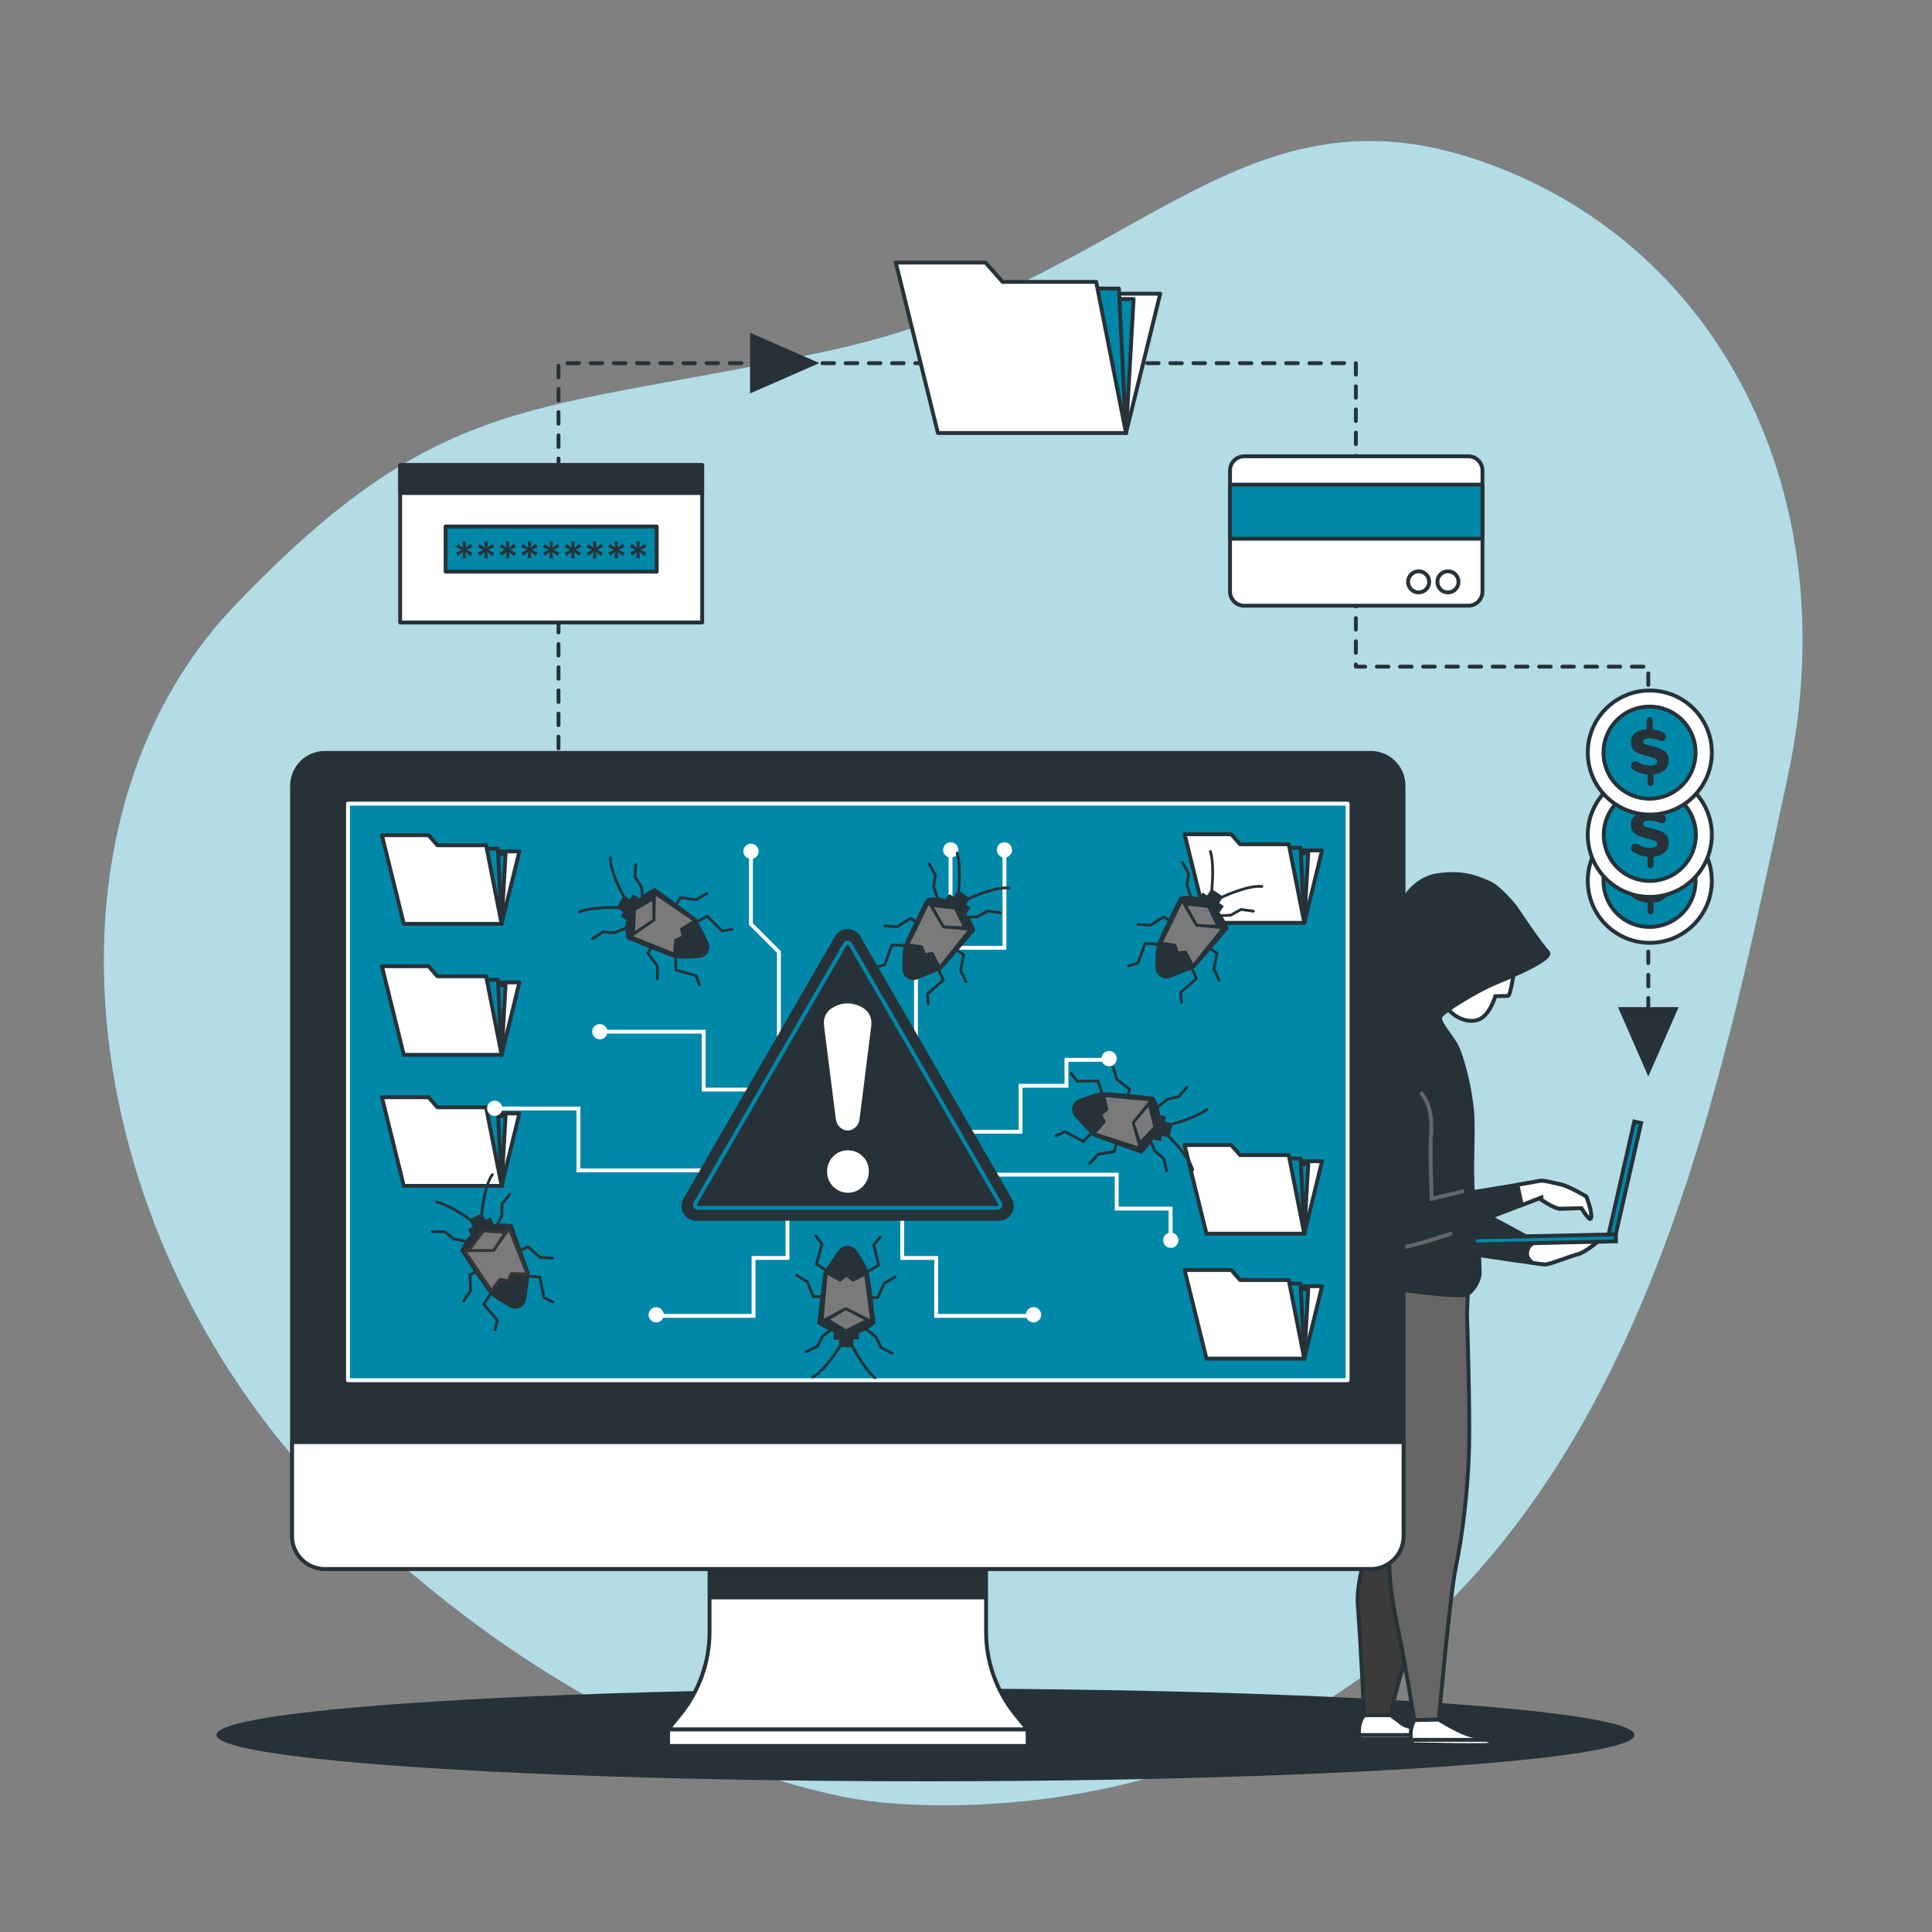 <?xml version="1.0" encoding="utf-8"?>
<!-- Generator: Adobe Illustrator 27.5.0, SVG Export Plug-In . SVG Version: 6.00 Build 0)  -->
<svg version="1.1" xmlns="http://www.w3.org/2000/svg" xmlns:xlink="http://www.w3.org/1999/xlink"
	x="0px" y="0px"
	viewBox="0 0 500 500" style="enable-background:new 0 0 500 500;" xml:space="preserve">
<rect x="0" y="0" width="500" height="500" fill="#808080" stroke="none"/>
<g id="Background_Simple">
	<g>
		<path style="fill:#0088a9;" d="M223.937,465.964c0,0,79.98,12.842,142.739-43.377c62.759-56.219,80.001-147.618,95.922-221.23
			c15.922-73.612-17.92-139.071-80.451-160.055c-62.532-20.984-89.573,32.385-166.699,49.25
			c-77.126,16.865-100.594,9.493-154.801,66.276C6.442,213.612,18.933,321.275,87.615,389.751
			C156.298,458.227,223.937,465.964,223.937,465.964z"/>
		<path style="opacity:0.7;fill:#FFFFFF;" d="M223.937,465.964c0,0,79.98,12.842,142.739-43.377
			c62.759-56.219,80.001-147.618,95.922-221.23c15.922-73.612-17.92-139.071-80.451-160.055
			c-62.532-20.984-89.573,32.385-166.699,49.25c-77.126,16.865-100.594,9.493-154.801,66.276
			C6.442,213.612,18.933,321.275,87.615,389.751C156.298,458.227,223.937,465.964,223.937,465.964z"/>
	</g>
</g>
<g id="Shadow">
	<ellipse style="fill:#263238;" cx="239.5" cy="449" rx="183.5" ry="12"/>
</g>
<g id="Icons">
	<g>
		
			<polyline style="fill:none;stroke:#263238;stroke-linecap:round;stroke-linejoin:round;stroke-miterlimit:10;stroke-dasharray:3;" points="
			144.538,199.664 144.538,93.988 350.893,93.988 350.893,172.531 426.58,172.531 426.58,273.209 		"/>
		<g>
			<polygon style="fill:#FFFFFF;stroke:#263238;stroke-linecap:round;stroke-linejoin:round;stroke-miterlimit:10;" points="
				291.407,112.059 300.267,76.009 273.382,76.009 			"/>
			<polygon style="fill:#0088a9;stroke:#263238;stroke-linecap:round;stroke-linejoin:round;stroke-miterlimit:10;" points="
				291.407,112.059 293.379,77.376 276.27,77.376 			"/>
			<polygon style="fill:#0088a9;stroke:#263238;stroke-linecap:round;stroke-linejoin:round;stroke-miterlimit:10;" points="
				291.407,112.059 289.579,74.677 272.47,74.677 			"/>
			<polygon style="fill:#FFFFFF;stroke:#263238;stroke-linecap:round;stroke-linejoin:round;stroke-miterlimit:10;" points="
				259.466,72.954 255.051,67.956 231.832,67.956 242.727,112.059 291.407,112.059 283.689,72.954 			"/>
		</g>
		<g>
			<path style="fill:#FFFFFF;stroke:#263238;stroke-linecap:round;stroke-linejoin:round;stroke-miterlimit:10;" d="
				M379.994,156.759h-58c-2.025,0-3.667-1.642-3.667-3.667v-31.333c0-2.025,1.642-3.667,3.667-3.667h58
				c2.025,0,3.667,1.642,3.667,3.667v31.333C383.661,155.117,382.02,156.759,379.994,156.759z"/>
			
				<rect x="318.328" y="125.425" style="fill:#0088a9;stroke:#263238;stroke-linecap:round;stroke-linejoin:round;stroke-miterlimit:10;" width="65.333" height="14"/>
			<path style="fill:#FFFFFF;stroke:#263238;stroke-linecap:round;stroke-linejoin:round;stroke-miterlimit:10;" d="M369.87,150.586
				c0-1.509-1.223-2.733-2.733-2.733c-1.509,0-2.732,1.223-2.732,2.733c0,1.509,1.223,2.732,2.732,2.732
				C368.646,153.318,369.87,152.095,369.87,150.586z"/>
			<path style="fill:#FFFFFF;stroke:#263238;stroke-linecap:round;stroke-linejoin:round;stroke-miterlimit:10;" d="M377.46,150.586
				c0-1.509-1.223-2.733-2.733-2.733c-1.509,0-2.733,1.223-2.733,2.733c0,1.509,1.223,2.732,2.733,2.732
				C376.237,153.318,377.46,152.095,377.46,150.586z"/>
		</g>
		<g>
			
				<rect x="103.56" y="120.373" style="fill:#FFFFFF;stroke:#263238;stroke-linecap:round;stroke-linejoin:round;stroke-miterlimit:10;" width="78.166" height="40.725"/>
			
				<rect x="103.56" y="120.373" style="fill:#263238;stroke:#263238;stroke-linecap:round;stroke-linejoin:round;stroke-miterlimit:10;" width="78.166" height="7.215"/>
			
				<rect x="115.325" y="136.255" style="fill:#0088a9;stroke:#263238;stroke-linecap:round;stroke-linejoin:round;stroke-miterlimit:10;" width="54.637" height="11.681"/>
			<g>
				<path style="fill:#263238;" d="M119.674,140.154h0.938l-0.141,1.6l1.324-1.008l0.475,0.814l-1.506,0.738l1.506,0.779
					l-0.475,0.82l-1.324-1.043l0.141,1.629h-0.938l0.176-1.658l-1.33,1.031l-0.469-0.82l1.465-0.738l-1.5-0.697l0.475-0.815
					l1.354,0.984L119.674,140.154z"/>
				<path style="fill:#263238;" d="M125.299,140.154h0.938l-0.141,1.6l1.324-1.008l0.475,0.814l-1.506,0.738l1.506,0.779
					l-0.475,0.82l-1.324-1.043l0.141,1.629h-0.938l0.176-1.658l-1.33,1.031l-0.469-0.82l1.465-0.738l-1.5-0.697l0.475-0.815
					l1.354,0.984L125.299,140.154z"/>
				<path style="fill:#263238;" d="M130.924,140.154h0.938l-0.141,1.6l1.324-1.008l0.475,0.814l-1.506,0.738l1.506,0.779
					l-0.475,0.82l-1.324-1.043l0.141,1.629h-0.938l0.176-1.658l-1.33,1.031l-0.469-0.82l1.465-0.738l-1.5-0.697l0.475-0.815
					l1.354,0.984L130.924,140.154z"/>
				<path style="fill:#263238;" d="M136.549,140.154h0.938l-0.141,1.6l1.324-1.008l0.475,0.814l-1.506,0.738l1.506,0.779
					l-0.475,0.82l-1.324-1.043l0.141,1.629h-0.938l0.176-1.658l-1.33,1.031l-0.469-0.82l1.465-0.738l-1.5-0.697l0.475-0.815
					l1.354,0.984L136.549,140.154z"/>
				<path style="fill:#263238;" d="M142.174,140.154h0.938l-0.141,1.6l1.324-1.008l0.475,0.814l-1.506,0.738l1.506,0.779
					l-0.475,0.82l-1.324-1.043l0.141,1.629h-0.938l0.176-1.658l-1.33,1.031l-0.469-0.82l1.465-0.738l-1.5-0.697l0.475-0.815
					l1.354,0.984L142.174,140.154z"/>
				<path style="fill:#263238;" d="M147.799,140.154h0.938l-0.141,1.6l1.324-1.008l0.475,0.814l-1.506,0.738l1.506,0.779
					l-0.475,0.82l-1.324-1.043l0.141,1.629h-0.938l0.176-1.658l-1.33,1.031l-0.469-0.82l1.465-0.738l-1.5-0.697l0.475-0.815
					l1.354,0.984L147.799,140.154z"/>
				<path style="fill:#263238;" d="M153.424,140.154h0.938l-0.141,1.6l1.324-1.008l0.475,0.814l-1.506,0.738l1.506,0.779
					l-0.475,0.82l-1.324-1.043l0.141,1.629h-0.938l0.176-1.658l-1.33,1.031l-0.469-0.82l1.465-0.738l-1.5-0.697l0.475-0.815
					l1.354,0.984L153.424,140.154z"/>
				<path style="fill:#263238;" d="M159.049,140.154h0.938l-0.141,1.6l1.324-1.008l0.475,0.814l-1.506,0.738l1.506,0.779
					l-0.475,0.82l-1.324-1.043l0.141,1.629h-0.938l0.176-1.658l-1.33,1.031l-0.469-0.82l1.465-0.738l-1.5-0.697l0.475-0.815
					l1.354,0.984L159.049,140.154z"/>
				<path style="fill:#263238;" d="M164.674,140.154h0.938l-0.141,1.6l1.324-1.008l0.475,0.814l-1.506,0.738l1.506,0.779
					l-0.475,0.82l-1.324-1.043l0.141,1.629h-0.938l0.176-1.658l-1.33,1.031l-0.469-0.82l1.465-0.738l-1.5-0.697l0.475-0.815
					l1.354,0.984L164.674,140.154z"/>
			</g>
		</g>
		<polygon style="fill:#263238;" points="212.064,93.963 194.113,86.108 194.113,101.817 		"/>
		<g>
			
				<circle style="fill:#FFFFFF;stroke:#263238;stroke-linecap:round;stroke-linejoin:round;stroke-miterlimit:10;" cx="426.968" cy="227.951" r="16.054"/>
			
				<ellipse transform="matrix(0.707 -0.707 0.707 0.707 -36.129 368.677)" style="fill:#0088a9;stroke:#263238;stroke-linecap:round;stroke-linejoin:round;stroke-miterlimit:10;" cx="426.968" cy="227.95" rx="11.926" ry="11.926"/>
			<g>
				<path style="fill:#263238;" d="M422.553,232.275c-0.203-0.15-0.339-0.339-0.406-0.564c-0.068-0.226-0.068-0.442,0-0.649
					c0.068-0.207,0.179-0.393,0.333-0.559c0.154-0.166,0.35-0.26,0.587-0.282c0.237-0.023,0.495,0.034,0.773,0.169
					c0.053,0.023,0.194,0.096,0.423,0.22c0.23,0.124,0.429,0.226,0.598,0.305c0.169,0.079,0.412,0.16,0.728,0.243
					c0.316,0.083,0.644,0.132,0.982,0.147c0.233,0.03,0.486,0.032,0.757,0.006c0.271-0.026,0.523-0.07,0.757-0.13
					c0.233-0.06,0.429-0.171,0.587-0.333c0.158-0.162,0.237-0.367,0.237-0.615c0-0.196-0.117-0.386-0.35-0.57
					c-0.233-0.184-0.565-0.329-0.994-0.435l-1.558-0.418c-0.587-0.166-1.058-0.311-1.411-0.435
					c-0.354-0.124-0.711-0.282-1.073-0.474c-0.361-0.192-0.636-0.403-0.824-0.632c-0.188-0.23-0.341-0.512-0.457-0.847
					c-0.117-0.335-0.175-0.728-0.175-1.18c0-1.099,0.474-1.95,1.423-2.552c0.948-0.602,2.217-0.854,3.805-0.757
					c0.459,0.023,0.894,0.081,1.304,0.175c0.41,0.094,0.725,0.183,0.943,0.265c0.218,0.083,0.497,0.203,0.836,0.361
					c0.263,0.12,0.461,0.294,0.593,0.519c0.132,0.226,0.186,0.446,0.164,0.66c-0.023,0.215-0.092,0.418-0.209,0.61
					c-0.117,0.192-0.293,0.314-0.531,0.367c-0.237,0.053-0.503,0.03-0.796-0.068c-0.73-0.271-1.494-0.452-2.292-0.542
					c-0.271-0.015-0.559-0.017-0.864-0.006c-0.305,0.011-0.581,0.085-0.83,0.22s-0.373,0.316-0.373,0.542
					c0,0.271,0.1,0.482,0.299,0.632c0.199,0.151,0.529,0.279,0.988,0.384l1.547,0.384c0.632,0.166,1.161,0.333,1.586,0.502
					c0.425,0.169,0.811,0.386,1.157,0.649c0.346,0.263,0.606,0.585,0.779,0.965c0.173,0.38,0.263,0.83,0.271,1.349
					c0.015,0.836-0.199,1.547-0.644,2.134c-0.444,0.587-1.043,1.012-1.795,1.276c-0.753,0.264-1.615,0.373-2.586,0.327
					C425.203,233.581,423.773,233.126,422.553,232.275z M426.166,219.573c0-0.256,0.081-0.453,0.243-0.593
					c0.162-0.139,0.341-0.207,0.536-0.203c0.196,0.004,0.375,0.077,0.536,0.22c0.162,0.143,0.243,0.335,0.243,0.576v2.845h-1.558
					V219.573z M426.381,232.986h1.569v2.823c0,0.324-0.132,0.555-0.395,0.694c-0.263,0.139-0.525,0.143-0.785,0.011
					c-0.26-0.132-0.39-0.367-0.39-0.706V232.986z"/>
			</g>
		</g>
		<g>
			
				<circle style="fill:#FFFFFF;stroke:#263238;stroke-linecap:round;stroke-linejoin:round;stroke-miterlimit:10;" cx="426.968" cy="216.06" r="16.054"/>
			
				<circle style="fill:#0088a9;stroke:#263238;stroke-linecap:round;stroke-linejoin:round;stroke-miterlimit:10;" cx="426.968" cy="216.06" r="11.926"/>
			<g>
				<path style="fill:#263238;" d="M422.553,220.385c-0.203-0.151-0.339-0.339-0.406-0.565c-0.068-0.226-0.068-0.442,0-0.649
					c0.068-0.207,0.179-0.393,0.333-0.559s0.35-0.26,0.587-0.282c0.237-0.023,0.495,0.034,0.773,0.169
					c0.053,0.023,0.194,0.096,0.423,0.22c0.23,0.124,0.429,0.226,0.598,0.305c0.169,0.079,0.412,0.16,0.728,0.243
					c0.316,0.083,0.644,0.132,0.982,0.147c0.233,0.03,0.486,0.032,0.757,0.006c0.271-0.026,0.523-0.07,0.757-0.13
					c0.233-0.06,0.429-0.171,0.587-0.333c0.158-0.162,0.237-0.367,0.237-0.615c0-0.196-0.117-0.386-0.35-0.57
					c-0.233-0.184-0.565-0.329-0.994-0.435l-1.558-0.418c-0.587-0.166-1.058-0.311-1.411-0.435
					c-0.354-0.124-0.711-0.282-1.073-0.474c-0.361-0.192-0.636-0.403-0.824-0.632c-0.188-0.23-0.341-0.512-0.457-0.847
					c-0.117-0.335-0.175-0.728-0.175-1.18c0-1.099,0.474-1.95,1.423-2.552c0.948-0.602,2.217-0.854,3.805-0.757
					c0.459,0.023,0.894,0.081,1.304,0.175c0.41,0.094,0.725,0.182,0.943,0.265c0.218,0.083,0.497,0.203,0.836,0.361
					c0.263,0.12,0.461,0.294,0.593,0.519c0.132,0.226,0.186,0.446,0.164,0.66c-0.023,0.215-0.092,0.418-0.209,0.61
					c-0.117,0.192-0.293,0.314-0.531,0.367c-0.237,0.053-0.503,0.03-0.796-0.068c-0.73-0.271-1.494-0.452-2.292-0.542
					c-0.271-0.015-0.559-0.017-0.864-0.006c-0.305,0.011-0.581,0.085-0.83,0.22c-0.248,0.136-0.373,0.316-0.373,0.542
					c0,0.271,0.1,0.482,0.299,0.632c0.199,0.151,0.529,0.279,0.988,0.384l1.547,0.384c0.632,0.166,1.161,0.333,1.586,0.502
					c0.425,0.169,0.811,0.386,1.157,0.649c0.346,0.264,0.606,0.585,0.779,0.965c0.173,0.38,0.263,0.83,0.271,1.349
					c0.015,0.836-0.199,1.547-0.644,2.134c-0.444,0.587-1.043,1.012-1.795,1.276c-0.753,0.264-1.615,0.373-2.586,0.327
					C425.203,221.691,423.773,221.236,422.553,220.385z M426.166,207.683c0-0.256,0.081-0.454,0.243-0.593
					c0.162-0.139,0.341-0.207,0.536-0.203c0.196,0.004,0.375,0.077,0.536,0.22c0.162,0.143,0.243,0.335,0.243,0.576v2.845h-1.558
					V207.683z M426.381,221.096h1.569v2.823c0,0.324-0.132,0.555-0.395,0.694c-0.263,0.139-0.525,0.143-0.785,0.011
					c-0.26-0.132-0.39-0.367-0.39-0.706V221.096z"/>
			</g>
		</g>
		<g>
			
				<circle style="fill:#FFFFFF;stroke:#263238;stroke-linecap:round;stroke-linejoin:round;stroke-miterlimit:10;" cx="426.968" cy="194.76" r="16.054"/>
			
				<ellipse transform="matrix(0.707 -0.707 0.707 0.707 -12.66 358.956)" style="fill:#0088a9;stroke:#263238;stroke-linecap:round;stroke-linejoin:round;stroke-miterlimit:10;" cx="426.968" cy="194.76" rx="11.926" ry="11.926"/>
			<g>
				<path style="fill:#263238;" d="M422.553,199.085c-0.203-0.151-0.339-0.339-0.406-0.565c-0.068-0.226-0.068-0.442,0-0.649
					c0.068-0.207,0.179-0.393,0.333-0.559s0.35-0.26,0.587-0.282c0.237-0.023,0.495,0.034,0.773,0.169
					c0.053,0.023,0.194,0.096,0.423,0.22c0.23,0.124,0.429,0.226,0.598,0.305c0.169,0.079,0.412,0.16,0.728,0.243
					c0.316,0.083,0.644,0.132,0.982,0.147c0.233,0.03,0.486,0.032,0.757,0.006c0.271-0.026,0.523-0.07,0.757-0.13
					c0.233-0.06,0.429-0.171,0.587-0.333c0.158-0.162,0.237-0.367,0.237-0.615c0-0.196-0.117-0.386-0.35-0.57
					c-0.233-0.184-0.565-0.329-0.994-0.435l-1.558-0.418c-0.587-0.166-1.058-0.311-1.411-0.435
					c-0.354-0.124-0.711-0.282-1.073-0.474c-0.361-0.192-0.636-0.403-0.824-0.632c-0.188-0.23-0.341-0.512-0.457-0.847
					s-0.175-0.728-0.175-1.18c0-1.099,0.474-1.95,1.423-2.552c0.948-0.602,2.217-0.854,3.805-0.757
					c0.459,0.022,0.894,0.081,1.304,0.175c0.41,0.094,0.725,0.182,0.943,0.265c0.218,0.083,0.497,0.203,0.836,0.361
					c0.263,0.121,0.461,0.294,0.593,0.519c0.132,0.226,0.186,0.446,0.164,0.66c-0.023,0.215-0.092,0.418-0.209,0.61
					c-0.117,0.192-0.293,0.314-0.531,0.367c-0.237,0.053-0.503,0.03-0.796-0.068c-0.73-0.271-1.494-0.452-2.292-0.542
					c-0.271-0.015-0.559-0.017-0.864-0.006c-0.305,0.011-0.581,0.085-0.83,0.22c-0.248,0.135-0.373,0.316-0.373,0.542
					c0,0.271,0.1,0.482,0.299,0.632c0.199,0.15,0.529,0.278,0.988,0.384l1.547,0.384c0.632,0.166,1.161,0.333,1.586,0.503
					c0.425,0.169,0.811,0.386,1.157,0.649c0.346,0.264,0.606,0.585,0.779,0.965c0.173,0.38,0.263,0.83,0.271,1.349
					c0.015,0.836-0.199,1.547-0.644,2.134c-0.444,0.587-1.043,1.012-1.795,1.276c-0.753,0.264-1.615,0.373-2.586,0.327
					C425.203,200.391,423.773,199.935,422.553,199.085z M426.166,186.382c0-0.256,0.081-0.454,0.243-0.593
					c0.162-0.139,0.341-0.207,0.536-0.203c0.196,0.004,0.375,0.077,0.536,0.22c0.162,0.143,0.243,0.335,0.243,0.576v2.845h-1.558
					V186.382z M426.381,199.796h1.569v2.823c0,0.324-0.132,0.555-0.395,0.694c-0.263,0.139-0.525,0.143-0.785,0.011
					c-0.26-0.132-0.39-0.367-0.39-0.706V199.796z"/>
			</g>
		</g>
	</g>
</g>
<g id="Character_1_">
	<g>
		<path style="fill:#FFFFFF;stroke:#263238;stroke-miterlimit:10;" d="M391.932,250.786c0,0-0.998,6.942-1.657,6.957
			s-3.293,0.073-3.293,0.073s-1.068,3.813-3.337,5.511c-2.269,1.698-5.588,0.619-7.264-0.662c-1.676-1.281-3.034-3.063-3.034-3.063
			S387.449,249.239,391.932,250.786z"/>
		<path style="fill:#263238;stroke:#263238;stroke-miterlimit:10;" d="M379.735,324.374c0,0,18.846,2.874,20.163,2.845
			c1.317-0.029,6.868-2.295,8.508-2.661s5.361-3.415,5.361-3.415l-16.306,0.199l-18.177-9.809L379.735,324.374z"/>
		<path style="fill:#FFFFFF;stroke:#263238;stroke-miterlimit:10;" d="M408.406,324.558c1.639-0.366,5.361-3.415,5.361-3.415
			l-16.306,0.199c0,0-2.452,0.879-2.232,3.345c0.079,0.884,0.707,1.604,1.476,2.169c1.684,0.226,2.894,0.37,3.193,0.363
			C401.216,327.19,406.767,324.924,408.406,324.558z"/>
		<path style="fill:#3B3B3B;stroke:#263238;stroke-miterlimit:10;" d="M355.236,348.49c0,0,1.277,34.477,1.401,40.056
			c0.125,5.579-5.938,18.146-5.233,27.011c0.705,8.864,1.654,28.633,1.654,28.633l6.847-0.153c0,0,0.901-5.094,2.794-11.226
			c1.893-6.131,4.214-15.824,4.788-24.21c0.574-8.385,3.851-32.054,0.756-45.686s-7.305-20.388-10.585-19.553
			C354.379,344.196,355.236,348.49,355.236,348.49z"/>
		<path style="fill:#666666;stroke:#263238;stroke-miterlimit:10;" d="M351.002,329.302c0,0-1.802,10.189,0.599,15.463
			c2.401,5.275,6.263,19.143,8.473,27.212c2.21,8.069,2.656,16.686,0.538,24.091c-2.118,7.405-0.635,17.013,1.062,24.84
			c1.697,7.827,4.347,24.26,4.347,24.26l6.34-0.142c0,0,2.837-32.031,4.442-39.679c1.605-7.647,3.114-19.605,3.384-30.268
			c0.27-10.662-0.528-35.001-0.528-35.001l0.32-8.38L351.002,329.302z"/>
		<g>
			<path style="fill:#FFFFFF;stroke:#263238;stroke-miterlimit:10;" d="M359.932,443.9c0,0,1.766,1.344,3.096,2.311
				c1.33,0.967,7.133,1.934,7.495,2.176c0.363,0.242,1.088,1.088,1.088,1.088v0.604h-19.826c0,0-0.638-3.96,1.174-6.043
				c0.04-0.046,0.082-0.092,0.124-0.136H359.932z"/>
			<path style="fill:#FFFFFF;stroke:#263238;stroke-miterlimit:10;" d="M351.69,449.017h19.51c0.228,0.243,0.412,0.457,0.412,0.457
				v0.604h-19.826C351.785,450.079,351.719,449.655,351.69,449.017z"/>
		</g>
		<g>
			<path style="fill:#FFFFFF;stroke:#263238;stroke-miterlimit:10;" d="M372.36,445.026c0,0,5.659,3.602,8.802,4.206
				c3.143,0.604,5.44,1.692,5.561,2.176c0.121,0.484-20.914,0-20.914,0s-0.725,0-0.725-2.418c0-2.418,0.937-3.823,0.937-3.823
				L372.36,445.026z"/>
			<path style="fill:#FFFFFF;stroke:#263238;stroke-miterlimit:10;" d="M365.809,451.409c0,0-0.431-0.014-0.628-1.135h19.654
				c1.116,0.44,1.824,0.875,1.888,1.135C386.844,451.892,365.809,451.409,365.809,451.409z"/>
		</g>
		<path style="fill:#263238;stroke:#263238;stroke-miterlimit:10;" d="M392.159,234.722c0,0,6.625,9.949,8.387,11.634
			c1.762,1.685-9.463,6.368-13.855,8.19c-4.392,1.822-13.139,7.189-13.85,8.436c-0.711,1.247,1.559,3.659,3.6,6.815
			c2.041,3.156,4.224,12.712,4.602,18.614c0.378,5.902-0.595,17.499,0.516,23.138c1.111,5.64,1.353,16.47,1.386,17.947
			c0.033,1.477-1.378,4.464-3.325,5.492c-1.947,1.029-18.254-1.316-23.937-2.175c-5.684-0.858-6.641,0.395-6.947-2.308
			c-0.307-2.702,1.34-6.187,1.29-8.402c-0.049-2.215-2.831-27.52-3.449-33.171c-0.597-5.456,1.107-11.176,4.044-15.754
			c1.442-2.247,3.439-3.918,5.029-6.014c0.706-0.931,3.503-4.091,3.374-5.354c0,0-0.947-9.338,0.097-17.734
			c1.044-8.397,5.791-16.383,12.662-17.522c6.87-1.139,10.853,0.743,13.588,1.913S392.159,234.722,392.159,234.722z"/>
		<g>
			<g>
				<path style="fill:#263238;stroke:#263238;stroke-miterlimit:10;" d="M356.834,280.072c0,0-4.051,3.056-3.944,7.831
					c0.107,4.775,5.755,29.033,6.634,31.485c0.879,2.452,4.673,2.696,5.504,3.007c0.831,0.311,33.336-12.277,33.336-12.277
					s3.85,2.715,5.332,2.682c1.482-0.033,5.599-0.125,5.599-0.125s1.709,2.763,2.203,2.752c0.494-0.011,0.3-1.325,0.113-2.309
					c-0.187-0.984-1.065-3.436-1.065-3.436s-4.509-2.7-6.66-3.146c-2.152-0.446-4.475-1.218-5.785-0.859
					c-1.31,0.359-27.577,4.57-27.577,4.57s0.595-17.642,0.181-21.422s-1.984-7.699-4.963-8.292"/>
				<path style="fill:none;stroke:#666666;stroke-miterlimit:10;" d="M375.804,319.157c0,0-10.907,3.749-13.975,3.749
					s-5.453-6.135-5.453-10.907c0-4.772-3.068-20.11-3.068-25.222c0-5.113,4.431-8.18,4.431-8.18"/>
				<path style="fill:none;stroke:#666666;stroke-miterlimit:10;" d="M367.624,282.687c0,0,3.409,3.068,2.727,10.907
					c-0.337,3.872,0.172,16.652,0.172,16.652l8.349-1.996"/>
			</g>
			<path style="fill:#FFFFFF;stroke:#263238;stroke-miterlimit:10;" d="M403.696,312.801c1.482-0.033,5.599-0.125,5.599-0.125
				s1.709,2.763,2.203,2.752c0.494-0.011,0.3-1.325,0.113-2.309c-0.187-0.984-1.065-3.436-1.065-3.436s-4.509-2.7-6.66-3.146
				c-2.152-0.446-4.475-1.218-5.785-0.859c-0.349,0.096-2.475,0.465-5.395,0.955l1.139,5.23c2.739-1.053,4.52-1.742,4.52-1.742
				S402.214,312.834,403.696,312.801z"/>
		</g>
		
			<rect x="419.555" y="290.067" transform="matrix(0.975 0.222 -0.222 0.975 78.278 -85.714)" style="fill:#0088a9;stroke:#263238;stroke-miterlimit:10;" width="1.812" height="30.636"/>
		<g>
			
				<rect x="381.467" y="319.642" transform="matrix(1 -0.022 0.022 1 -7.054 9.003)" style="fill:#0088a9;stroke:#263238;stroke-miterlimit:10;" width="36.731" height="1.812"/>
		</g>
	</g>
</g>
<g id="Device_1_">
	<polygon style="fill:#263238;" points="426.58,278.59 434.434,260.638 418.726,260.638 	"/>
	<g>
		<g>
			<g>
				<defs>
					<path id="XMLID_147_" d="M255.198,422.339v-23.79h-71.569v23.79c0,7.763-2.678,15.299-7.601,21.385l-3.134,3.875h93.039
						l-3.134-3.875C257.876,437.638,255.198,430.102,255.198,422.339z"/>
				</defs>
				<use xlink:href="#XMLID_147_"  style="overflow:visible;fill:#FFFFFF;"/>
				<clipPath id="XMLID_00000125603647277200305180000004247286871453614726_">
					<use xlink:href="#XMLID_147_"  style="overflow:visible;"/>
				</clipPath>
				<path style="clip-path:url(#XMLID_00000125603647277200305180000004247286871453614726_);fill:#263238;" d="M179.235,413.92
					h80.356c-2.864-5.074-4.394-10.801-4.394-16.66v-4.243V373.47h-71.569v19.548v4.243
					C183.629,403.118,182.1,408.846,179.235,413.92z"/>
				
					<use xlink:href="#XMLID_147_"  style="overflow:visible;fill:none;stroke:#263238;stroke-linecap:round;stroke-linejoin:round;stroke-miterlimit:10;"/>
			</g>
			
				<path id="XMLID_146_" style="fill:#263238;stroke:#263238;stroke-linecap:round;stroke-linejoin:round;stroke-miterlimit:10;" d="
				M354.748,406.05H84.079c-4.686,0-8.484-3.798-8.484-8.484V203.331c0-4.686,3.799-8.484,8.484-8.484h270.669
				c4.686,0,8.484,3.799,8.484,8.484v194.235C363.232,402.252,359.434,406.05,354.748,406.05z"/>
			
				<path id="XMLID_145_" style="fill:#FFFFFF;stroke:#263238;stroke-linecap:round;stroke-linejoin:round;stroke-miterlimit:10;" d="
				M354.748,406.05H84.079c-4.686,0-8.484-3.798-8.484-8.484v-24.345h287.638v24.345C363.232,402.252,359.434,406.05,354.748,406.05
				z"/>
			
				<rect id="XMLID_144_" x="90.063" y="207.986" style="fill:#0088a9;stroke:#FFFFFF;stroke-linecap:round;stroke-linejoin:round;stroke-miterlimit:10;" width="258.701" height="149.215"/>
			
				<rect id="XMLID_142_" x="172.894" y="447.599" style="fill:#FFFFFF;stroke:#263238;stroke-linecap:round;stroke-linejoin:round;stroke-miterlimit:10;" width="93.059" height="4.248"/>
		</g>
		<g>
			<g>
				<polygon style="fill:#FFFFFF;stroke:#263238;stroke-linecap:round;stroke-linejoin:round;stroke-miterlimit:10;" points="
					129.814,239.083 134.421,220.338 120.442,220.338 				"/>
				<polygon style="fill:#0088a9;stroke:#263238;stroke-linecap:round;stroke-linejoin:round;stroke-miterlimit:10;" points="
					129.814,239.083 130.839,221.049 121.943,221.049 				"/>
				<polygon style="fill:#0088a9;stroke:#263238;stroke-linecap:round;stroke-linejoin:round;stroke-miterlimit:10;" points="
					129.814,239.083 128.863,219.646 119.968,219.646 				"/>
				<polygon style="fill:#FFFFFF;stroke:#263238;stroke-linecap:round;stroke-linejoin:round;stroke-miterlimit:10;" points="
					113.206,218.75 110.911,216.152 98.838,216.152 104.503,239.083 129.814,239.083 125.801,218.75 				"/>
			</g>
			<g>
				<polygon style="fill:#FFFFFF;stroke:#263238;stroke-linecap:round;stroke-linejoin:round;stroke-miterlimit:10;" points="
					129.814,272.992 134.421,254.247 120.442,254.247 				"/>
				<polygon style="fill:#0088a9;stroke:#263238;stroke-linecap:round;stroke-linejoin:round;stroke-miterlimit:10;" points="
					129.814,272.992 130.839,254.958 121.943,254.958 				"/>
				<polygon style="fill:#0088a9;stroke:#263238;stroke-linecap:round;stroke-linejoin:round;stroke-miterlimit:10;" points="
					129.814,272.992 128.863,253.555 119.968,253.555 				"/>
				<polygon style="fill:#FFFFFF;stroke:#263238;stroke-linecap:round;stroke-linejoin:round;stroke-miterlimit:10;" points="
					113.206,252.659 110.911,250.061 98.838,250.061 104.503,272.992 129.814,272.992 125.801,252.659 				"/>
			</g>
			<g>
				<polygon style="fill:#FFFFFF;stroke:#263238;stroke-linecap:round;stroke-linejoin:round;stroke-miterlimit:10;" points="
					129.814,306.901 134.421,288.156 120.442,288.156 				"/>
				<polygon style="fill:#0088a9;stroke:#263238;stroke-linecap:round;stroke-linejoin:round;stroke-miterlimit:10;" points="
					129.814,306.901 130.839,288.867 121.943,288.867 				"/>
				<polygon style="fill:#0088a9;stroke:#263238;stroke-linecap:round;stroke-linejoin:round;stroke-miterlimit:10;" points="
					129.814,306.901 128.863,287.464 119.968,287.464 				"/>
				<polygon style="fill:#FFFFFF;stroke:#263238;stroke-linecap:round;stroke-linejoin:round;stroke-miterlimit:10;" points="
					113.206,286.568 110.911,283.97 98.838,283.97 104.503,306.901 129.814,306.901 125.801,286.568 				"/>
			</g>
			<g>
				<polygon style="fill:#FFFFFF;stroke:#263238;stroke-linecap:round;stroke-linejoin:round;stroke-miterlimit:10;" points="
					337.546,319.271 342.152,300.527 328.173,300.527 				"/>
				<polygon style="fill:#0088a9;stroke:#263238;stroke-linecap:round;stroke-linejoin:round;stroke-miterlimit:10;" points="
					337.546,319.271 338.571,301.238 329.675,301.238 				"/>
				<polygon style="fill:#0088a9;stroke:#263238;stroke-linecap:round;stroke-linejoin:round;stroke-miterlimit:10;" points="
					337.546,319.271 336.595,299.835 327.699,299.835 				"/>
				<polygon style="fill:#FFFFFF;stroke:#263238;stroke-linecap:round;stroke-linejoin:round;stroke-miterlimit:10;" points="
					320.938,298.938 318.642,296.34 306.569,296.34 312.234,319.271 337.546,319.271 333.532,298.938 				"/>
			</g>
			<g>
				<polygon style="fill:#FFFFFF;stroke:#263238;stroke-linecap:round;stroke-linejoin:round;stroke-miterlimit:10;" points="
					337.546,238.836 342.152,220.092 328.173,220.092 				"/>
				<polygon style="fill:#0088a9;stroke:#263238;stroke-linecap:round;stroke-linejoin:round;stroke-miterlimit:10;" points="
					337.546,238.836 338.571,220.803 329.675,220.803 				"/>
				<polygon style="fill:#0088a9;stroke:#263238;stroke-linecap:round;stroke-linejoin:round;stroke-miterlimit:10;" points="
					337.546,238.836 336.595,219.399 327.699,219.399 				"/>
				<polygon style="fill:#FFFFFF;stroke:#263238;stroke-linecap:round;stroke-linejoin:round;stroke-miterlimit:10;" points="
					320.938,218.503 318.642,215.905 306.569,215.905 312.234,238.836 337.546,238.836 333.532,218.503 				"/>
			</g>
			<g>
				<polygon style="fill:#FFFFFF;stroke:#263238;stroke-linecap:round;stroke-linejoin:round;stroke-miterlimit:10;" points="
					337.546,351.603 342.152,332.859 328.173,332.859 				"/>
				<polygon style="fill:#0088a9;stroke:#263238;stroke-linecap:round;stroke-linejoin:round;stroke-miterlimit:10;" points="
					337.546,351.603 338.571,333.57 329.675,333.57 				"/>
				<polygon style="fill:#0088a9;stroke:#263238;stroke-linecap:round;stroke-linejoin:round;stroke-miterlimit:10;" points="
					337.546,351.603 336.595,332.167 327.699,332.167 				"/>
				<polygon style="fill:#FFFFFF;stroke:#263238;stroke-linecap:round;stroke-linejoin:round;stroke-miterlimit:10;" points="
					320.938,331.27 318.642,328.672 306.569,328.672 312.234,351.603 337.546,351.603 333.532,331.27 				"/>
			</g>
		</g>
		<g>
			<g>
				<g>
					<g>
						<polygon style="fill:#FFFFFF;" points="237.552,305.46 236.552,305.46 236.552,244.784 259.453,244.784 259.453,219.961 
							260.453,219.961 260.453,245.784 237.552,245.784 						"/>
					</g>
					<g>
						<rect x="245.5" y="219.961" style="fill:#FFFFFF;" width="1" height="25.039"/>
					</g>
					<g>
						<path style="fill:#FFFFFF;" d="M261.427,219.961c0,0.814-0.66,1.474-1.474,1.474s-1.474-0.66-1.474-1.474
							c0-0.814,0.66-1.474,1.474-1.474S261.427,219.147,261.427,219.961z"/>
						<path style="fill:#FFFFFF;" d="M259.953,221.936c-1.089,0-1.975-0.886-1.975-1.974c0-1.088,0.886-1.974,1.975-1.974
							c1.089,0,1.975,0.886,1.975,1.974C261.928,221.05,261.042,221.936,259.953,221.936z M259.953,218.987
							c-0.537,0-0.975,0.437-0.975,0.974c0,0.537,0.438,0.974,0.975,0.974s0.975-0.437,0.975-0.974
							C260.928,219.424,260.49,218.987,259.953,218.987z"/>
					</g>
					<g>
						<path style="fill:#FFFFFF;" d="M247.53,219.961c0,0.814-0.66,1.474-1.474,1.474c-0.814,0-1.474-0.66-1.474-1.474
							c0-0.814,0.66-1.474,1.474-1.474C246.87,218.487,247.53,219.147,247.53,219.961z"/>
						<path style="fill:#FFFFFF;" d="M246.056,221.936c-1.088,0-1.974-0.886-1.974-1.974c0-1.088,0.886-1.974,1.974-1.974
							c1.089,0,1.975,0.886,1.975,1.974C248.03,221.05,247.145,221.936,246.056,221.936z M246.056,218.987
							c-0.537,0-0.974,0.437-0.974,0.974c0,0.537,0.437,0.974,0.974,0.974s0.975-0.437,0.975-0.974
							C247.03,219.424,246.593,218.987,246.056,218.987z"/>
					</g>
				</g>
				<g>
					<g>
						<polygon style="fill:#FFFFFF;" points="202.08,271.185 201.08,271.185 201.08,246.586 193.845,239.352 193.845,221.057 
							194.845,221.057 194.845,238.938 202.08,246.172 						"/>
					</g>
					<g>
						<path style="fill:#FFFFFF;" d="M195.831,220.311c0,0.814-0.66,1.474-1.474,1.474c-0.814,0-1.474-0.66-1.474-1.474
							c0-0.814,0.66-1.474,1.474-1.474C195.171,218.836,195.831,219.496,195.831,220.311z"/>
						<path style="fill:#FFFFFF;" d="M194.356,222.285c-1.088,0-1.974-0.886-1.974-1.975c0-1.088,0.886-1.974,1.974-1.974
							c1.088,0,1.974,0.886,1.974,1.974C196.331,221.399,195.445,222.285,194.356,222.285z M194.356,219.336
							c-0.537,0-0.974,0.437-0.974,0.974c0,0.538,0.437,0.975,0.974,0.975c0.537,0,0.974-0.437,0.974-0.975
							C195.331,219.773,194.894,219.336,194.356,219.336z"/>
					</g>
				</g>
				<g>
					<g>
						<polygon style="fill:#FFFFFF;" points="201.232,282.489 181.612,282.489 181.612,267.503 155.239,267.503 155.239,266.503 
							182.612,266.503 182.612,281.489 201.232,281.489 						"/>
					</g>
					<g>
						<circle style="fill:#FFFFFF;" cx="155.239" cy="267.003" r="1.474"/>
						<path style="fill:#FFFFFF;" d="M155.239,268.978c-1.088,0-1.974-0.886-1.974-1.975c0-1.089,0.886-1.975,1.974-1.975
							c1.089,0,1.975,0.886,1.975,1.975C157.213,268.092,156.328,268.978,155.239,268.978z M155.239,266.028
							c-0.537,0-0.974,0.438-0.974,0.975s0.437,0.975,0.974,0.975c0.538,0,0.975-0.438,0.975-0.975S155.776,266.028,155.239,266.028
							z"/>
					</g>
				</g>
				<g>
					<g>
						<polygon style="fill:#FFFFFF;" points="249.943,303.396 149.188,303.396 149.188,287.376 127.983,287.376 127.983,286.376 
							150.188,286.376 150.188,302.396 249.943,302.396 						"/>
					</g>
					<g>
						<path style="fill:#FFFFFF;" d="M129.501,286.831c0,0.814-0.66,1.474-1.474,1.474c-0.814,0-1.474-0.66-1.474-1.474
							s0.66-1.474,1.474-1.474C128.841,285.356,129.501,286.016,129.501,286.831z"/>
						<path style="fill:#FFFFFF;" d="M128.026,288.805c-1.088,0-1.974-0.886-1.974-1.974c0-1.089,0.886-1.975,1.974-1.975
							c1.089,0,1.975,0.886,1.975,1.975C130.001,287.919,129.115,288.805,128.026,288.805z M128.026,285.856
							c-0.537,0-0.974,0.438-0.974,0.975c0,0.537,0.437,0.974,0.974,0.974c0.538,0,0.975-0.436,0.975-0.974
							C129.001,286.294,128.564,285.856,128.026,285.856z"/>
					</g>
				</g>
				<g>
					<g>
						<polygon style="fill:#FFFFFF;" points="195.518,341.048 169.696,341.048 169.696,340.048 194.518,340.048 194.518,325.06 
							203.303,325.06 203.303,312.124 204.303,312.124 204.303,326.06 195.518,326.06 						"/>
					</g>
					<g>
						<path style="fill:#FFFFFF;" d="M171.299,340.266c0,0.814-0.66,1.474-1.474,1.474s-1.474-0.66-1.474-1.474
							c0-0.814,0.66-1.474,1.474-1.474S171.299,339.451,171.299,340.266z"/>
						<path style="fill:#FFFFFF;" d="M169.824,342.24c-1.088,0-1.974-0.886-1.974-1.975c0-1.089,0.886-1.975,1.974-1.975
							c1.089,0,1.975,0.886,1.975,1.975C171.799,341.354,170.913,342.24,169.824,342.24z M169.824,339.291
							c-0.537,0-0.974,0.438-0.974,0.975s0.437,0.975,0.974,0.975c0.538,0,0.975-0.438,0.975-0.975S170.362,339.291,169.824,339.291
							z"/>
					</g>
				</g>
				<g>
					<g>
						<polygon style="fill:#FFFFFF;" points="267.602,341.048 241.781,341.048 241.781,326.06 232.995,326.06 232.995,312.124 
							233.995,312.124 233.995,325.06 242.781,325.06 242.781,340.048 267.602,340.048 						"/>
					</g>
					<g>
						<path style="fill:#FFFFFF;" d="M266,340.266c0,0.814,0.66,1.474,1.474,1.474c0.814,0,1.474-0.66,1.474-1.474
							c0-0.814-0.66-1.474-1.474-1.474C266.66,338.791,266,339.451,266,340.266z"/>
						<path style="fill:#FFFFFF;" d="M267.475,342.24c-1.089,0-1.975-0.886-1.975-1.975c0-1.089,0.886-1.975,1.975-1.975
							c1.088,0,1.974,0.886,1.974,1.975C269.448,341.354,268.563,342.24,267.475,342.24z M267.475,339.291
							c-0.537,0-0.975,0.438-0.975,0.975s0.438,0.975,0.975,0.975c0.537,0,0.974-0.438,0.974-0.975S268.012,339.291,267.475,339.291
							z"/>
					</g>
				</g>
				<g>
					<g>
						<polygon style="fill:#FFFFFF;" points="264.614,293.386 246.026,293.386 246.026,292.386 263.614,292.386 263.614,280.5 
							275.5,280.5 275.5,273.782 286.336,273.782 286.336,274.782 276.5,274.782 276.5,281.5 264.614,281.5 						"/>
					</g>
					<g>
						<path style="fill:#FFFFFF;" d="M288.505,273.968c0,0.814-0.66,1.474-1.474,1.474c-0.814,0-1.474-0.66-1.474-1.474
							c0-0.814,0.66-1.474,1.474-1.474C287.844,272.493,288.505,273.153,288.505,273.968z"/>
						<path style="fill:#FFFFFF;" d="M287.03,275.941c-1.089,0-1.975-0.886-1.975-1.974c0-1.089,0.886-1.975,1.975-1.975
							c1.089,0,1.975,0.886,1.975,1.975C289.005,275.056,288.119,275.941,287.03,275.941z M287.03,272.993
							c-0.537,0-0.975,0.438-0.975,0.975s0.438,0.974,0.975,0.974c0.537,0,0.975-0.436,0.975-0.974S287.567,272.993,287.03,272.993z
							"/>
					</g>
				</g>
				<g>
					<g>
						<polygon style="fill:#FFFFFF;" points="303.453,320.021 302.453,320.021 302.453,313.285 288.5,313.285 288.5,304.5 
							256.442,304.5 256.442,303.5 289.5,303.5 289.5,312.285 303.453,312.285 						"/>
					</g>
					<g>
						<path style="fill:#FFFFFF;" d="M302.993,322.45c-0.814,0-1.474-0.66-1.474-1.474c0-0.814,0.66-1.474,1.474-1.474
							c0.814,0,1.474,0.66,1.474,1.474C304.468,321.79,303.808,322.45,302.993,322.45z"/>
						<path style="fill:#FFFFFF;" d="M302.993,322.95c-1.088,0-1.974-0.886-1.974-1.975c0-1.088,0.886-1.974,1.974-1.974
							c1.089,0,1.975,0.886,1.975,1.974C304.968,322.065,304.082,322.95,302.993,322.95z M302.993,320.002
							c-0.537,0-0.974,0.436-0.974,0.974c0,0.537,0.437,0.975,0.974,0.975s0.975-0.438,0.975-0.975
							C303.968,320.439,303.53,320.002,302.993,320.002z"/>
					</g>
				</g>
			</g>
			<g>
				<path style="fill:#263238;stroke:#263238;stroke-linecap:round;stroke-linejoin:round;stroke-miterlimit:10;" d="
					M222.214,242.574l39.214,67.921c1.265,2.192-0.316,4.931-2.847,4.931h-78.428c-2.531,0-4.113-2.74-2.847-4.931l39.214-67.921
					C217.785,240.382,220.949,240.382,222.214,242.574z"/>
				<path style="fill:#263238;stroke:#0088a9;stroke-linecap:round;stroke-linejoin:round;stroke-miterlimit:10;" d="
					M220.055,244.352l38.726,67.075c0.306,0.529-0.076,1.191-0.688,1.191h-77.452c-0.611,0-0.993-0.662-0.688-1.191l38.726-67.075
					C218.985,243.822,219.749,243.822,220.055,244.352z"/>
				<g>
					<path style="fill:#FFFFFF;" d="M213.278,265.685c-0.3-2.457,0.641-4.203,2.82-5.24c2.18-1.037,4.359-1.037,6.539,0
						c2.179,1.037,3.119,2.783,2.82,5.24l-2.98,23.751c-0.107,0.983-0.471,1.752-1.09,2.308c-0.62,0.556-1.288,0.834-2.004,0.834
						c-0.716,0-1.384-0.277-2.003-0.834c-0.62-0.556-0.983-1.324-1.09-2.308L213.278,265.685z M215.633,307.081
						c-1.057-1.057-1.587-2.356-1.587-3.894c0-1.495,0.513-2.784,1.539-3.863c1.025-1.078,2.318-1.618,3.878-1.618
						c1.453,0,2.713,0.512,3.782,1.538c1.068,1.027,1.603,2.341,1.603,3.943c0,1.495-0.519,2.783-1.554,3.862
						c-1.037,1.079-2.313,1.619-3.83,1.619C217.967,308.668,216.691,308.139,215.633,307.081z"/>
				</g>
			</g>
		</g>
	</g>
</g>
<g id="Bugs">
	<g>
		<g>
			<path style="fill:#263238;" d="M282.322,301.289l2.165-2.256l3.964-0.665c0.142-0.024,0.255-0.13,0.289-0.269l0.427-1.755
				l6.255,2.263c0,0,1.107-0.928,2.27-2.524l0.845,1.922c0.022,0.05,0.055,0.094,0.097,0.13l2.227,1.885l0.696,3.041
				c0.044,0.193,0.237,0.314,0.43,0.27c0.193-0.044,0.314-0.237,0.27-0.43l-0.723-3.158c-0.017-0.076-0.059-0.144-0.118-0.194
				l-2.255-1.909l-0.99-2.251c0.107-0.164,0.214-0.334,0.318-0.508l1.919,0.467l0.343-1.408l1.376,0.335
				c0.989,0.982,5.421,5.512,6.193,8.576c0.048,0.192,0.244,0.309,0.436,0.26c0.192-0.048,0.309-0.244,0.26-0.436
				c-0.804-3.188-5.095-7.629-6.289-8.817l0.626-2.574c1.646-0.45,6.782-1.963,9.26-3.922c0.155-0.123,0.182-0.349,0.059-0.504
				c-0.123-0.155-0.349-0.182-0.504-0.059c-2.468,1.951-7.948,3.507-9.23,3.853l-1.487-0.362l0.321-1.32l-1.569-0.382
				c-0.051-0.661-0.167-1.281-0.315-1.839l2.39-1.93l2.88-0.659c0.076-0.017,0.144-0.059,0.194-0.118l2.093-2.473
				c0.128-0.151,0.109-0.378-0.042-0.506c-0.151-0.128-0.378-0.109-0.506,0.042l-2.016,2.382l-2.844,0.651
				c-0.053,0.012-0.103,0.036-0.145,0.071l-2.229,1.8c-0.456-1.336-1.019-2.18-1.019-2.18s-3.032-0.345-6.274-0.654l0.308-1.264
				c0.034-0.14-0.018-0.286-0.133-0.372l-3.215-2.412l-0.886-2.999c-0.056-0.19-0.256-0.299-0.446-0.243
				c-0.127,0.038-0.218,0.139-0.247,0.26c-0.014,0.06-0.014,0.124,0.005,0.186l0.92,3.113c0.022,0.074,0.067,0.139,0.129,0.185
				l3.121,2.341l-0.276,1.136c-2.466-0.228-4.932-0.419-6.176-0.408l-0.962-3.06c-0.048-0.151-0.189-0.254-0.348-0.251l-5.242,0.075
				l-1.441-1.909c-0.12-0.158-0.345-0.19-0.503-0.07c-0.069,0.052-0.114,0.124-0.133,0.202c-0.025,0.101-0.005,0.212,0.062,0.301
				l1.55,2.055c0.069,0.091,0.177,0.145,0.292,0.143l5.157-0.074l0.831,2.643c-1.4,0.199-3.583,0.972-5.484,1.727
				c-1.869,0.743-2.406,3.134-1.037,4.607l3.824,4.116l-1.75,1.762l-4.546-2.435c-0.101-0.054-0.221-0.057-0.325-0.007l-2.321,1.113
				c-0.101,0.048-0.169,0.138-0.194,0.239c-0.019,0.078-0.012,0.162,0.025,0.24c0.086,0.179,0.3,0.254,0.479,0.169l2.157-1.034
				l4.621,2.476c0.14,0.075,0.313,0.049,0.424-0.064l1.918-1.932l0.3,0.323l5.656,2.046l-0.39,1.601l-3.847,0.645
				c-0.076,0.013-0.146,0.05-0.2,0.105l-2.247,2.342c-0.046,0.047-0.075,0.104-0.09,0.163c-0.029,0.12,0.004,0.253,0.1,0.344
				C281.957,301.437,282.184,301.432,282.322,301.289z"/>
			<g>
				<polygon style="fill:#7A7A7A;" points="285.665,283.558 286.478,287.11 284.839,288.482 285.795,290.299 283.091,293.369 
					295.106,297.225 293.285,290.538 297.971,284.689 				"/>
				<path style="fill:#263238;" d="M282.742,293.284c0.013-0.056,0.04-0.108,0.079-0.152l2.54-2.884l-0.84-1.598
					c-0.079-0.15-0.043-0.334,0.087-0.443l1.47-1.231l-0.764-3.339c-0.026-0.112,0.004-0.23,0.08-0.317
					c0.076-0.087,0.189-0.132,0.303-0.121l12.306,1.131c0.132,0.012,0.246,0.095,0.298,0.217c0.052,0.122,0.032,0.262-0.05,0.365
					l-4.571,5.707l1.773,6.511c0.034,0.127-0.003,0.263-0.098,0.354c-0.095,0.091-0.232,0.123-0.358,0.082l-12.016-3.856
					c-0.115-0.037-0.204-0.13-0.237-0.246C282.728,293.405,282.727,293.342,282.742,293.284z M286.144,290.384
					c-0.013,0.055-0.04,0.108-0.079,0.152l-2.341,2.658l10.863,3.486l-1.647-6.049c-0.03-0.111-0.005-0.229,0.066-0.319l4.268-5.328
					l-11.148-1.025l0.702,3.07c0.03,0.132-0.016,0.269-0.12,0.355l-1.416,1.186l0.821,1.56
					C286.154,290.211,286.164,290.301,286.144,290.384z"/>
			</g>
			<g>
				<polygon style="fill:#7A7A7A;" points="297.362,285.659 293.285,290.538 294.987,295.798 298.871,291.711 				"/>
				<path style="fill:#263238;" d="M292.936,290.453c0.013-0.053,0.038-0.102,0.073-0.145l4.077-4.879
					c0.087-0.104,0.224-0.15,0.356-0.12c0.132,0.03,0.235,0.132,0.268,0.263l1.509,6.052c0.03,0.119-0.004,0.245-0.088,0.334
					l-3.884,4.087c-0.087,0.092-0.217,0.131-0.34,0.103c-0.123-0.028-0.223-0.119-0.262-0.24l-1.702-5.26
					C292.923,290.584,292.921,290.517,292.936,290.453z M297.184,286.431l-3.496,4.185l1.455,4.497l3.332-3.507L297.184,286.431z"/>
			</g>
		</g>
		<g>
			<path style="fill:#263238;" d="M182.816,230.91l-2.717,1.547l-3.989-0.49c-0.143-0.018-0.282,0.052-0.354,0.176l-0.909,1.561
				l-5.354-3.949c0,0-1.325,0.575-2.894,1.774l-0.263-2.083c-0.007-0.054-0.026-0.106-0.056-0.152l-1.599-2.44l0.198-3.114
				c0.013-0.198-0.138-0.369-0.336-0.381c-0.198-0.012-0.369,0.138-0.381,0.336l-0.205,3.233c-0.005,0.077,0.016,0.155,0.058,0.22
				l1.619,2.471l0.308,2.44c-0.149,0.127-0.3,0.259-0.45,0.397l-1.707-0.994l-0.729,1.252l-1.224-0.712
				c-0.669-1.222-3.63-6.827-3.499-9.983c0.008-0.198-0.146-0.365-0.344-0.374c-0.198-0.008-0.365,0.146-0.374,0.344
				c-0.136,3.285,2.715,8.763,3.522,10.242l-1.333,2.289c-1.706-0.036-7.06-0.047-9.993,1.126c-0.184,0.074-0.274,0.283-0.2,0.467
				c0.074,0.184,0.283,0.274,0.467,0.2c2.921-1.168,8.618-1.102,9.944-1.068l1.322,0.77l-0.683,1.174l1.396,0.812
				c-0.139,0.648-0.204,1.275-0.221,1.853l-2.841,1.171l-2.948-0.187c-0.077-0.005-0.155,0.015-0.22,0.058l-2.71,1.775
				c-0.166,0.109-0.212,0.331-0.104,0.497c0.109,0.166,0.331,0.212,0.497,0.104l2.61-1.71l2.911,0.185
				c0.055,0.003,0.109-0.006,0.16-0.026l2.649-1.092c0.057,1.411,0.358,2.379,0.358,2.379s2.809,1.193,5.829,2.411l-0.654,1.124
				c-0.072,0.124-0.064,0.279,0.022,0.395l2.396,3.226l-0.003,3.127c0,0.198,0.16,0.359,0.359,0.359
				c0.133,0,0.249-0.072,0.311-0.179c0.031-0.053,0.048-0.114,0.049-0.18l0.003-3.246c0-0.077-0.025-0.152-0.071-0.214l-2.326-3.132
				l0.588-1.01c2.299,0.92,4.609,1.805,5.804,2.147l0.052,3.207c0.003,0.159,0.109,0.297,0.262,0.34l5.047,1.419l0.838,2.24
				c0.069,0.186,0.276,0.28,0.462,0.211c0.081-0.03,0.144-0.086,0.184-0.156c0.052-0.09,0.065-0.202,0.026-0.307l-0.902-2.411
				c-0.04-0.107-0.129-0.189-0.239-0.22l-4.965-1.396l-0.045-2.77c1.399,0.208,3.712,0.087,5.748-0.096
				c2.003-0.18,3.198-2.32,2.304-4.122l-2.496-5.033l2.179-1.192l3.666,3.628c0.081,0.081,0.196,0.117,0.309,0.099l2.542-0.406
				c0.111-0.018,0.201-0.084,0.254-0.174c0.04-0.069,0.058-0.152,0.044-0.237c-0.031-0.196-0.215-0.329-0.411-0.298l-2.362,0.378
				l-3.726-3.688c-0.113-0.112-0.286-0.136-0.425-0.06l-2.388,1.306l-0.196-0.395l-4.84-3.57l0.829-1.424l3.872,0.476
				c0.077,0.009,0.154-0.006,0.221-0.044l2.821-1.606c0.057-0.032,0.102-0.078,0.133-0.131c0.062-0.107,0.068-0.243,0.002-0.359
				C183.207,230.872,182.988,230.812,182.816,230.91z"/>
			<g>
				<polygon style="fill:#7A7A7A;" points="174.568,246.958 174.799,243.321 176.76,242.472 176.36,240.458 179.826,238.284 
					169.403,231.17 169.247,238.099 163.091,242.374 				"/>
				<path style="fill:#263238;" d="M180.136,238.465c-0.029,0.049-0.07,0.092-0.12,0.123l-3.256,2.043l0.351,1.771
					c0.033,0.166-0.054,0.332-0.21,0.399l-1.759,0.762l-0.217,3.418c-0.008,0.115-0.069,0.219-0.167,0.281
					c-0.097,0.061-0.218,0.072-0.325,0.03l-11.476-4.584c-0.123-0.049-0.209-0.161-0.224-0.293c-0.015-0.131,0.043-0.26,0.152-0.336
					l6.005-4.171l0.152-6.746c0.003-0.131,0.078-0.251,0.195-0.311c0.117-0.06,0.258-0.051,0.367,0.023l10.423,7.114
					c0.1,0.068,0.159,0.182,0.157,0.303C180.184,238.354,180.166,238.413,180.136,238.465z M176.05,240.278
					c0.029-0.049,0.069-0.092,0.12-0.124l3.001-1.882l-9.423-6.432l-0.141,6.267c-0.003,0.115-0.06,0.221-0.154,0.287l-5.607,3.894
					l10.396,4.153l0.2-3.143c0.008-0.135,0.092-0.253,0.216-0.307l1.695-0.734l-0.343-1.729
					C175.991,240.441,176.007,240.352,176.05,240.278z"/>
			</g>
			<g>
				<polygon style="fill:#7A7A7A;" points="163.951,241.617 169.247,238.099 169.111,232.572 164.225,235.386 				"/>
				<path style="fill:#263238;" d="M169.557,238.28c-0.027,0.047-0.065,0.087-0.112,0.118l-5.296,3.518
					c-0.113,0.075-0.258,0.08-0.376,0.014c-0.118-0.066-0.188-0.193-0.182-0.328l0.274-6.232c0.005-0.123,0.073-0.234,0.179-0.295
					l4.886-2.814c0.11-0.063,0.245-0.064,0.355-0.002c0.11,0.062,0.18,0.178,0.183,0.304l0.136,5.527
					C169.608,238.158,169.59,238.223,169.557,238.28z M164.341,240.927l4.542-3.018l-0.116-4.725l-4.192,2.414L164.341,240.927z"/>
			</g>
		</g>
		<g>
			<path style="fill:#263238;" d="M205.967,330.352l2.676,1.618l1.517,3.722c0.054,0.133,0.183,0.221,0.326,0.223l1.806,0.032
				l-0.838,6.599c0,0,1.148,0.876,2.96,1.662l-1.69,1.245c-0.044,0.033-0.08,0.074-0.105,0.123l-1.351,2.586l-2.815,1.345
				c-0.179,0.086-0.255,0.3-0.169,0.479c0.086,0.179,0.3,0.255,0.479,0.169l2.923-1.397c0.07-0.034,0.127-0.089,0.163-0.158
				l1.368-2.618l1.98-1.459c0.184,0.069,0.372,0.135,0.566,0.199l-0.035,1.975l1.449,0.026l-0.025,1.416
				c-0.741,1.18-4.191,6.497-7.011,7.922c-0.177,0.089-0.248,0.305-0.159,0.482c0.089,0.177,0.306,0.248,0.482,0.159
				c2.935-1.483,6.327-6.643,7.225-8.068l2.649,0.047c0.8,1.507,3.401,6.187,5.855,8.176c0.154,0.125,0.38,0.101,0.505-0.053
				c0.125-0.154,0.101-0.38-0.053-0.505c-2.444-1.981-5.163-6.987-5.781-8.161l0.027-1.53l1.358,0.024l0.029-1.615
				c0.634-0.195,1.213-0.443,1.725-0.71l2.407,1.909l1.274,2.665c0.033,0.07,0.089,0.127,0.158,0.163l2.871,1.5
				c0.176,0.092,0.393,0.024,0.485-0.152c0.092-0.176,0.024-0.393-0.152-0.485l-2.765-1.445l-1.258-2.632
				c-0.023-0.049-0.058-0.092-0.101-0.126l-2.245-1.781c1.204-0.738,1.903-1.472,1.903-1.472s-0.328-3.034-0.737-6.265l1.301,0.023
				c0.144,0.003,0.275-0.081,0.334-0.212l1.649-3.665l2.732-1.522c0.173-0.097,0.235-0.315,0.139-0.488
				c-0.064-0.116-0.184-0.182-0.308-0.184c-0.061-0.001-0.124,0.013-0.181,0.045l-2.836,1.58c-0.068,0.038-0.121,0.096-0.153,0.166
				l-1.6,3.558l-1.169-0.021c-0.318-2.456-0.672-4.904-0.955-6.115l2.775-1.609c0.137-0.08,0.206-0.24,0.169-0.394l-1.222-5.098
				l1.547-1.824c0.128-0.151,0.11-0.378-0.042-0.506c-0.066-0.056-0.146-0.084-0.226-0.085c-0.104-0.002-0.208,0.041-0.28,0.127
				l-1.665,1.963c-0.074,0.087-0.102,0.205-0.075,0.316l1.202,5.015l-2.397,1.389c-0.5-1.322-1.734-3.283-2.887-4.972
				c-1.134-1.661-3.585-1.661-4.722-0.002l-3.178,4.633l-2.103-1.321l1.38-4.969c0.031-0.11,0.007-0.229-0.064-0.319l-1.594-2.021
				c-0.069-0.088-0.172-0.135-0.276-0.137c-0.08-0.001-0.161,0.024-0.229,0.077c-0.156,0.123-0.182,0.349-0.059,0.504l1.481,1.878
				l-1.403,5.051c-0.042,0.153,0.021,0.316,0.155,0.4l2.305,1.448l-0.25,0.364l-0.757,5.967l-1.648-0.029l-1.472-3.613
				c-0.029-0.072-0.081-0.132-0.147-0.172l-2.777-1.68c-0.056-0.034-0.118-0.051-0.179-0.052c-0.124-0.002-0.245,0.06-0.314,0.173
				C205.743,330.029,205.797,330.25,205.967,330.352z"/>
			<g>
				<polygon style="fill:#7A7A7A;" points="224,329.729 220.711,331.301 219.014,330.003 217.451,331.333 213.863,329.367 
					212.733,341.936 218.859,338.694 225.593,341.984 				"/>
				<path style="fill:#263238;" d="M213.869,329.008c0.057,0.001,0.114,0.016,0.166,0.044l3.371,1.847l1.375-1.17
					c0.129-0.11,0.316-0.115,0.451-0.012l1.523,1.165l3.09-1.477c0.104-0.05,0.225-0.047,0.326,0.008
					c0.101,0.055,0.17,0.155,0.185,0.269l1.593,12.255c0.017,0.131-0.039,0.261-0.147,0.338c-0.107,0.077-0.249,0.089-0.367,0.031
					l-6.57-3.21l-5.964,3.156c-0.116,0.061-0.257,0.055-0.367-0.019c-0.11-0.073-0.171-0.2-0.159-0.331l1.13-12.568
					c0.011-0.121,0.082-0.228,0.189-0.285C213.749,329.021,213.809,329.007,213.869,329.008z M217.444,331.692
					c-0.057-0.001-0.114-0.016-0.166-0.044l-3.106-1.702l-1.021,11.363l5.541-2.932c0.102-0.054,0.223-0.055,0.326-0.005
					l6.134,2.997l-1.443-11.101l-2.841,1.358c-0.122,0.058-0.266,0.043-0.373-0.039l-1.467-1.122l-1.343,1.143
					C217.615,331.664,217.53,331.694,217.444,331.692z"/>
			</g>
			<g>
				<polygon style="fill:#7A7A7A;" points="224.513,341.602 218.859,338.694 214.099,341.507 218.938,344.401 				"/>
				<path style="fill:#263238;" d="M218.865,338.335c0.054,0.001,0.108,0.014,0.158,0.04l5.654,2.908
					c0.12,0.062,0.196,0.186,0.195,0.321c-0.001,0.135-0.077,0.258-0.198,0.319l-5.574,2.799c-0.11,0.055-0.24,0.05-0.345-0.013
					l-4.839-2.894c-0.109-0.065-0.175-0.182-0.175-0.309c0-0.127,0.067-0.244,0.176-0.308l4.76-2.813
					C218.734,338.351,218.8,338.334,218.865,338.335z M223.72,341.599l-4.849-2.494l-4.069,2.405l4.151,2.483L223.72,341.599z"/>
			</g>
		</g>
		<g>
			<path style="fill:#263238;" d="M250.31,253.922l-1.34-2.825l0.787-3.941c0.028-0.141-0.03-0.285-0.149-0.366l-1.489-1.023
				l4.338-5.043c0,0-0.474-1.364-1.553-3.018l2.097-0.107c0.055-0.003,0.108-0.018,0.156-0.044l2.553-1.412l3.09,0.43
				c0.196,0.027,0.378-0.11,0.405-0.306c0.027-0.196-0.11-0.378-0.306-0.405l-3.209-0.446c-0.077-0.011-0.155,0.004-0.223,0.042
				l-2.585,1.43l-2.456,0.125c-0.115-0.158-0.236-0.318-0.362-0.478l1.118-1.628l-1.194-0.82l0.802-1.167
				c1.269-0.576,7.079-3.109,10.217-2.743c0.197,0.023,0.375-0.118,0.398-0.315c0.023-0.197-0.118-0.375-0.315-0.398
				c-3.266-0.382-8.942,2.053-10.476,2.746l-2.183-1.5c0.164-1.699,0.574-7.037-0.376-10.049c-0.06-0.189-0.261-0.294-0.451-0.234
				c-0.189,0.06-0.294,0.261-0.234,0.451c0.947,3,0.455,8.676,0.322,9.996l-0.866,1.261l-1.119-0.769l-0.914,1.331
				c-0.636-0.187-1.256-0.299-1.831-0.359l-0.955-2.92l0.407-2.926c0.011-0.077-0.004-0.155-0.042-0.223l-1.568-2.835
				c-0.096-0.173-0.314-0.236-0.488-0.141c-0.173,0.096-0.236,0.315-0.14,0.488l1.51,2.73l-0.402,2.89
				c-0.007,0.054-0.003,0.109,0.014,0.161l0.891,2.723c-1.411-0.049-2.4,0.179-2.4,0.179s-1.4,2.712-2.84,5.633l-1.072-0.737
				c-0.118-0.081-0.274-0.084-0.395-0.007l-3.396,2.148l-3.118-0.237c-0.198-0.015-0.37,0.133-0.385,0.331
				c-0.01,0.132,0.053,0.253,0.155,0.323c0.05,0.035,0.11,0.057,0.176,0.062l3.237,0.246c0.077,0.006,0.154-0.013,0.219-0.054
				l3.297-2.086l0.964,0.662c-1.089,2.224-2.144,4.462-2.575,5.628l-3.202-0.188c-0.158-0.009-0.304,0.087-0.359,0.236l-1.792,4.927
				l-2.297,0.668c-0.19,0.055-0.3,0.255-0.244,0.445c0.024,0.083,0.075,0.15,0.141,0.196c0.086,0.059,0.196,0.08,0.304,0.049
				l2.471-0.719c0.11-0.032,0.198-0.115,0.237-0.222l1.763-4.847l2.766,0.162c-0.312,1.379-0.364,3.695-0.333,5.739
				c0.03,2.011,2.075,3.362,3.938,2.606l5.206-2.113l1.026,2.262l-3.891,3.384c-0.086,0.075-0.132,0.187-0.122,0.301l0.215,2.565
				c0.009,0.112,0.069,0.207,0.155,0.266c0.066,0.045,0.147,0.069,0.233,0.062c0.197-0.017,0.344-0.19,0.328-0.388l-0.2-2.383
				l3.956-3.441c0.12-0.104,0.157-0.275,0.091-0.419l-1.124-2.479l0.409-0.166l3.922-4.56l1.358,0.933l-0.764,3.826
				c-0.015,0.076-0.005,0.154,0.028,0.224l1.391,2.933c0.028,0.059,0.07,0.107,0.121,0.142c0.102,0.07,0.238,0.085,0.357,0.029
				C250.318,254.315,250.395,254.101,250.31,253.922z"/>
			<g>
				<polygon style="fill:#7A7A7A;" points="234.923,244.498 238.533,245 239.233,247.019 241.271,246.771 243.18,250.39 
					251.053,240.528 244.155,239.854 240.352,233.396 				"/>
				<path style="fill:#263238;" d="M242.976,250.686c-0.047-0.032-0.087-0.076-0.114-0.128l-1.794-3.399l-1.792,0.218
					c-0.168,0.021-0.327-0.079-0.383-0.239l-0.628-1.811l-3.392-0.472c-0.114-0.016-0.214-0.085-0.268-0.187
					c-0.054-0.102-0.056-0.223-0.006-0.327l5.429-11.102c0.058-0.119,0.176-0.196,0.309-0.201c0.132-0.005,0.256,0.063,0.323,0.177
					l3.711,6.3l6.716,0.656c0.131,0.013,0.245,0.096,0.296,0.218c0.051,0.121,0.032,0.261-0.05,0.364l-7.873,9.862
					c-0.076,0.095-0.194,0.145-0.314,0.134C243.084,250.741,243.026,250.72,242.976,250.686z M241.474,246.475
					c0.047,0.032,0.087,0.076,0.114,0.128l1.653,3.133l7.118-8.916l-6.239-0.609c-0.114-0.011-0.216-0.077-0.275-0.175l-3.464-5.883
					l-4.918,10.057l3.119,0.434c0.134,0.018,0.246,0.111,0.29,0.238l0.605,1.745l1.75-0.213
					C241.316,246.404,241.404,246.427,241.474,246.475z"/>
			</g>
			<g>
				<polygon style="fill:#7A7A7A;" points="241.042,234.31 244.155,239.854 249.677,240.132 247.236,235.049 				"/>
				<path style="fill:#263238;" d="M243.952,240.15c-0.045-0.031-0.082-0.072-0.11-0.12l-3.113-5.544
					c-0.066-0.118-0.061-0.263,0.015-0.375c0.075-0.112,0.207-0.173,0.341-0.157l6.194,0.739c0.122,0.015,0.228,0.091,0.281,0.201
					l2.441,5.082c0.055,0.114,0.045,0.249-0.025,0.354c-0.07,0.105-0.191,0.166-0.317,0.16l-5.522-0.278
					C244.069,240.209,244.005,240.187,243.952,240.15z M241.701,234.751l2.67,4.755l4.721,0.237l-2.094-4.36L241.701,234.751z"/>
			</g>
		</g>
		<g>
			<path style="fill:#263238;" d="M315.849,253.52l-1.34-2.825l0.787-3.941c0.028-0.141-0.03-0.285-0.149-0.366l-1.489-1.023
				l4.338-5.043c0,0-0.474-1.364-1.553-3.018l2.097-0.107c0.055-0.003,0.108-0.018,0.156-0.044l2.553-1.412l3.09,0.43
				c0.196,0.027,0.378-0.11,0.405-0.306c0.027-0.196-0.11-0.378-0.306-0.405l-3.209-0.446c-0.077-0.011-0.155,0.004-0.223,0.042
				l-2.585,1.43l-2.456,0.125c-0.115-0.158-0.236-0.318-0.362-0.478l1.118-1.628l-1.194-0.82l0.802-1.167
				c1.269-0.576,7.079-3.109,10.217-2.743c0.197,0.023,0.375-0.118,0.398-0.315c0.023-0.197-0.118-0.375-0.315-0.398
				c-3.266-0.382-8.942,2.053-10.476,2.746l-2.184-1.5c0.164-1.699,0.574-7.037-0.376-10.049c-0.06-0.189-0.261-0.294-0.451-0.234
				c-0.189,0.06-0.294,0.261-0.234,0.451c0.947,3,0.455,8.676,0.323,9.996l-0.866,1.261l-1.12-0.769l-0.914,1.331
				c-0.636-0.187-1.256-0.299-1.831-0.359l-0.955-2.92l0.407-2.926c0.011-0.077-0.004-0.155-0.042-0.223l-1.568-2.835
				c-0.096-0.173-0.314-0.236-0.488-0.14c-0.173,0.096-0.236,0.314-0.14,0.488l1.51,2.73l-0.402,2.89
				c-0.008,0.054-0.003,0.109,0.014,0.161l0.891,2.723c-1.411-0.049-2.4,0.179-2.4,0.179s-1.4,2.712-2.84,5.633l-1.072-0.737
				c-0.118-0.081-0.274-0.084-0.395-0.007l-3.396,2.148l-3.118-0.237c-0.198-0.015-0.37,0.133-0.385,0.331
				c-0.01,0.132,0.053,0.253,0.155,0.323c0.05,0.035,0.11,0.057,0.176,0.062l3.237,0.246c0.077,0.006,0.154-0.013,0.219-0.055
				l3.297-2.085l0.964,0.662c-1.089,2.224-2.144,4.462-2.575,5.628l-3.202-0.188c-0.159-0.009-0.304,0.086-0.359,0.236l-1.792,4.927
				l-2.297,0.668c-0.19,0.056-0.3,0.255-0.244,0.445c0.024,0.083,0.075,0.15,0.141,0.195c0.086,0.059,0.196,0.08,0.304,0.049
				l2.471-0.719c0.11-0.032,0.198-0.115,0.237-0.222l1.763-4.847l2.766,0.162c-0.312,1.379-0.364,3.695-0.333,5.739
				c0.03,2.011,2.075,3.362,3.938,2.606l5.206-2.113l1.026,2.262l-3.891,3.384c-0.086,0.075-0.132,0.187-0.122,0.301l0.216,2.565
				c0.009,0.112,0.069,0.207,0.155,0.266c0.066,0.045,0.147,0.069,0.233,0.062c0.198-0.017,0.344-0.19,0.328-0.388l-0.2-2.383
				l3.956-3.44c0.12-0.104,0.157-0.275,0.091-0.419l-1.124-2.479l0.409-0.166l3.922-4.56l1.358,0.933l-0.764,3.826
				c-0.015,0.076-0.005,0.154,0.028,0.224l1.391,2.933c0.028,0.059,0.07,0.107,0.121,0.142c0.102,0.07,0.238,0.085,0.357,0.029
				C315.858,253.913,315.934,253.699,315.849,253.52z"/>
			<g>
				<polygon style="fill:#7A7A7A;" points="300.462,244.096 304.072,244.598 304.772,246.617 306.81,246.369 308.719,249.988 
					316.592,240.126 309.694,239.452 305.891,232.994 				"/>
				<path style="fill:#263238;" d="M308.516,250.283c-0.047-0.032-0.087-0.076-0.114-0.128l-1.793-3.399l-1.792,0.218
					c-0.168,0.02-0.327-0.079-0.383-0.239l-0.628-1.811l-3.392-0.472c-0.114-0.016-0.214-0.085-0.268-0.187
					c-0.054-0.102-0.056-0.223-0.006-0.327l5.429-11.102c0.058-0.119,0.176-0.196,0.309-0.201c0.132-0.005,0.256,0.063,0.323,0.177
					l3.711,6.3l6.716,0.656c0.131,0.013,0.245,0.096,0.296,0.218c0.051,0.121,0.032,0.261-0.05,0.364L309,250.212
					c-0.076,0.095-0.194,0.145-0.314,0.133C308.624,250.339,308.565,250.318,308.516,250.283z M307.014,246.073
					c0.047,0.032,0.086,0.076,0.114,0.129l1.653,3.133l7.118-8.916l-6.239-0.609c-0.114-0.011-0.216-0.077-0.274-0.175l-3.465-5.882
					l-4.918,10.057l3.119,0.434c0.134,0.019,0.246,0.111,0.29,0.238l0.605,1.745l1.75-0.213
					C306.856,246.002,306.943,246.025,307.014,246.073z"/>
			</g>
			<g>
				<polygon style="fill:#7A7A7A;" points="306.582,233.908 309.694,239.452 315.216,239.73 312.775,234.647 				"/>
				<path style="fill:#263238;" d="M309.491,239.748c-0.045-0.031-0.082-0.072-0.11-0.12l-3.113-5.544
					c-0.066-0.118-0.06-0.263,0.015-0.375c0.075-0.112,0.207-0.173,0.341-0.157l6.194,0.739c0.122,0.015,0.228,0.091,0.281,0.201
					l2.441,5.082c0.055,0.114,0.046,0.249-0.025,0.354c-0.07,0.105-0.191,0.166-0.317,0.16l-5.522-0.278
					C309.609,239.807,309.545,239.785,309.491,239.748z M307.241,234.348l2.67,4.755l4.721,0.238l-2.094-4.36L307.241,234.348z"/>
			</g>
		</g>
		<g>
			<path style="fill:#263238;" d="M143.014,325.276l-3.118-0.241l-3.029-2.641c-0.108-0.094-0.262-0.115-0.392-0.053l-1.628,0.784
				l-2.221-6.271c0,0-1.419-0.266-3.391-0.152l0.949-1.873c0.025-0.049,0.038-0.103,0.039-0.157l0.043-2.917l1.909-2.468
				c0.121-0.157,0.092-0.382-0.064-0.504c-0.157-0.121-0.383-0.092-0.504,0.064l-1.982,2.563c-0.048,0.061-0.074,0.137-0.075,0.214
				l-0.044,2.954l-1.112,2.194c-0.195,0.021-0.393,0.047-0.595,0.077l-0.857-1.78l-1.305,0.629l-0.615-1.276
				c0.131-1.387,0.82-7.688,2.697-10.229c0.118-0.159,0.084-0.384-0.075-0.502c-0.16-0.118-0.384-0.084-0.502,0.075
				c-1.954,2.645-2.662,8.78-2.823,10.456l-2.387,1.15c-1.393-0.986-5.821-3.995-8.908-4.667c-0.194-0.042-0.385,0.081-0.427,0.274
				c-0.042,0.194,0.081,0.385,0.274,0.427c3.074,0.669,7.755,3.917,8.835,4.688l0.664,1.378l-1.224,0.589l0.701,1.455
				c-0.479,0.459-0.884,0.941-1.221,1.411l-3.009-0.622l-2.337-1.807c-0.061-0.047-0.137-0.074-0.214-0.075l-3.239-0.048
				c-0.198-0.003-0.361,0.155-0.364,0.354c-0.003,0.198,0.156,0.361,0.354,0.364l3.12,0.046l2.308,1.785
				c0.043,0.033,0.093,0.056,0.147,0.068l2.806,0.58c-0.743,1.2-1.037,2.171-1.037,2.171s1.658,2.562,3.477,5.264l-1.172,0.565
				c-0.13,0.062-0.209,0.196-0.203,0.339l0.177,4.015l-1.755,2.588c-0.111,0.164-0.068,0.387,0.096,0.499
				c0.11,0.075,0.246,0.08,0.358,0.026c0.055-0.026,0.104-0.068,0.141-0.122l1.822-2.687c0.043-0.064,0.065-0.14,0.062-0.217
				l-0.171-3.897l1.053-0.507c1.389,2.051,2.806,4.078,3.604,5.031l-1.755,2.685c-0.087,0.133-0.076,0.307,0.026,0.428l3.385,4.003
				l-0.561,2.325c-0.047,0.193,0.072,0.387,0.265,0.433c0.084,0.02,0.168,0.009,0.24-0.025c0.094-0.045,0.167-0.13,0.193-0.239
				l0.604-2.502c0.027-0.111-0.001-0.229-0.075-0.316l-3.33-3.938l1.515-2.319c1.042,0.956,3.025,2.152,4.815,3.141
				c1.76,0.973,3.948-0.13,4.218-2.123l0.754-5.567l2.472,0.234l1.003,5.059c0.022,0.112,0.097,0.207,0.201,0.256l2.333,1.088
				c0.102,0.047,0.214,0.043,0.308-0.002c0.072-0.035,0.133-0.094,0.17-0.172c0.084-0.18,0.006-0.393-0.174-0.477l-2.168-1.011
				l-1.02-5.142c-0.031-0.156-0.16-0.273-0.319-0.288l-2.71-0.256l0.059-0.437l-2.008-5.67l1.485-0.715l2.94,2.564
				c0.058,0.051,0.131,0.081,0.208,0.087l3.236,0.25c0.065,0.005,0.128-0.008,0.183-0.034c0.111-0.054,0.192-0.164,0.202-0.296
				C143.36,325.464,143.212,325.292,143.014,325.276z"/>
			<g>
				<polygon style="fill:#7A7A7A;" points="127.19,333.946 129.419,331.063 131.52,331.459 132.317,329.567 136.406,329.708 
					131.76,317.976 127.748,323.627 120.254,323.718 				"/>
				<path style="fill:#363636;" d="M136.561,330.032c-0.052,0.025-0.109,0.037-0.168,0.035l-3.841-0.133l-0.701,1.664
					c-0.066,0.156-0.231,0.245-0.397,0.213l-1.884-0.355l-2.095,2.709c-0.071,0.091-0.18,0.143-0.295,0.139
					c-0.115-0.004-0.221-0.062-0.286-0.157l-6.936-10.228c-0.074-0.109-0.082-0.251-0.021-0.368
					c0.061-0.117,0.182-0.191,0.314-0.193l7.311-0.089l3.906-5.502c0.076-0.107,0.205-0.164,0.336-0.148
					c0.131,0.016,0.242,0.102,0.291,0.224l4.646,11.733c0.045,0.113,0.029,0.24-0.04,0.339
					C136.663,329.966,136.616,330.006,136.561,330.032z M132.161,329.243c0.051-0.025,0.109-0.037,0.168-0.035l3.54,0.122
					l-4.2-10.608l-3.629,5.112c-0.067,0.094-0.174,0.15-0.288,0.151l-6.826,0.083l6.283,9.265l1.926-2.491
					c0.083-0.107,0.218-0.158,0.351-0.133l1.815,0.342l0.685-1.625C132.021,329.345,132.084,329.28,132.161,329.243z"/>
			</g>
			<g>
				<polygon style="fill:#7A7A7A;" points="121.39,323.573 127.748,323.627 130.733,318.973 125.109,318.565 				"/>
				<path style="fill:#363636;" d="M127.903,323.95c-0.049,0.023-0.103,0.036-0.159,0.036l-6.358-0.054
					c-0.135-0.001-0.258-0.078-0.318-0.199c-0.06-0.121-0.047-0.266,0.033-0.374l3.719-5.007c0.073-0.099,0.192-0.153,0.314-0.144
					l5.623,0.407c0.126,0.009,0.239,0.084,0.295,0.197c0.057,0.113,0.049,0.248-0.019,0.354l-2.985,4.654
					C128.014,323.877,127.962,323.922,127.903,323.95z M122.099,323.22l5.453,0.046l2.552-3.978l-4.824-0.35L122.099,323.22z"/>
			</g>
		</g>
	</g>
</g>
</svg>